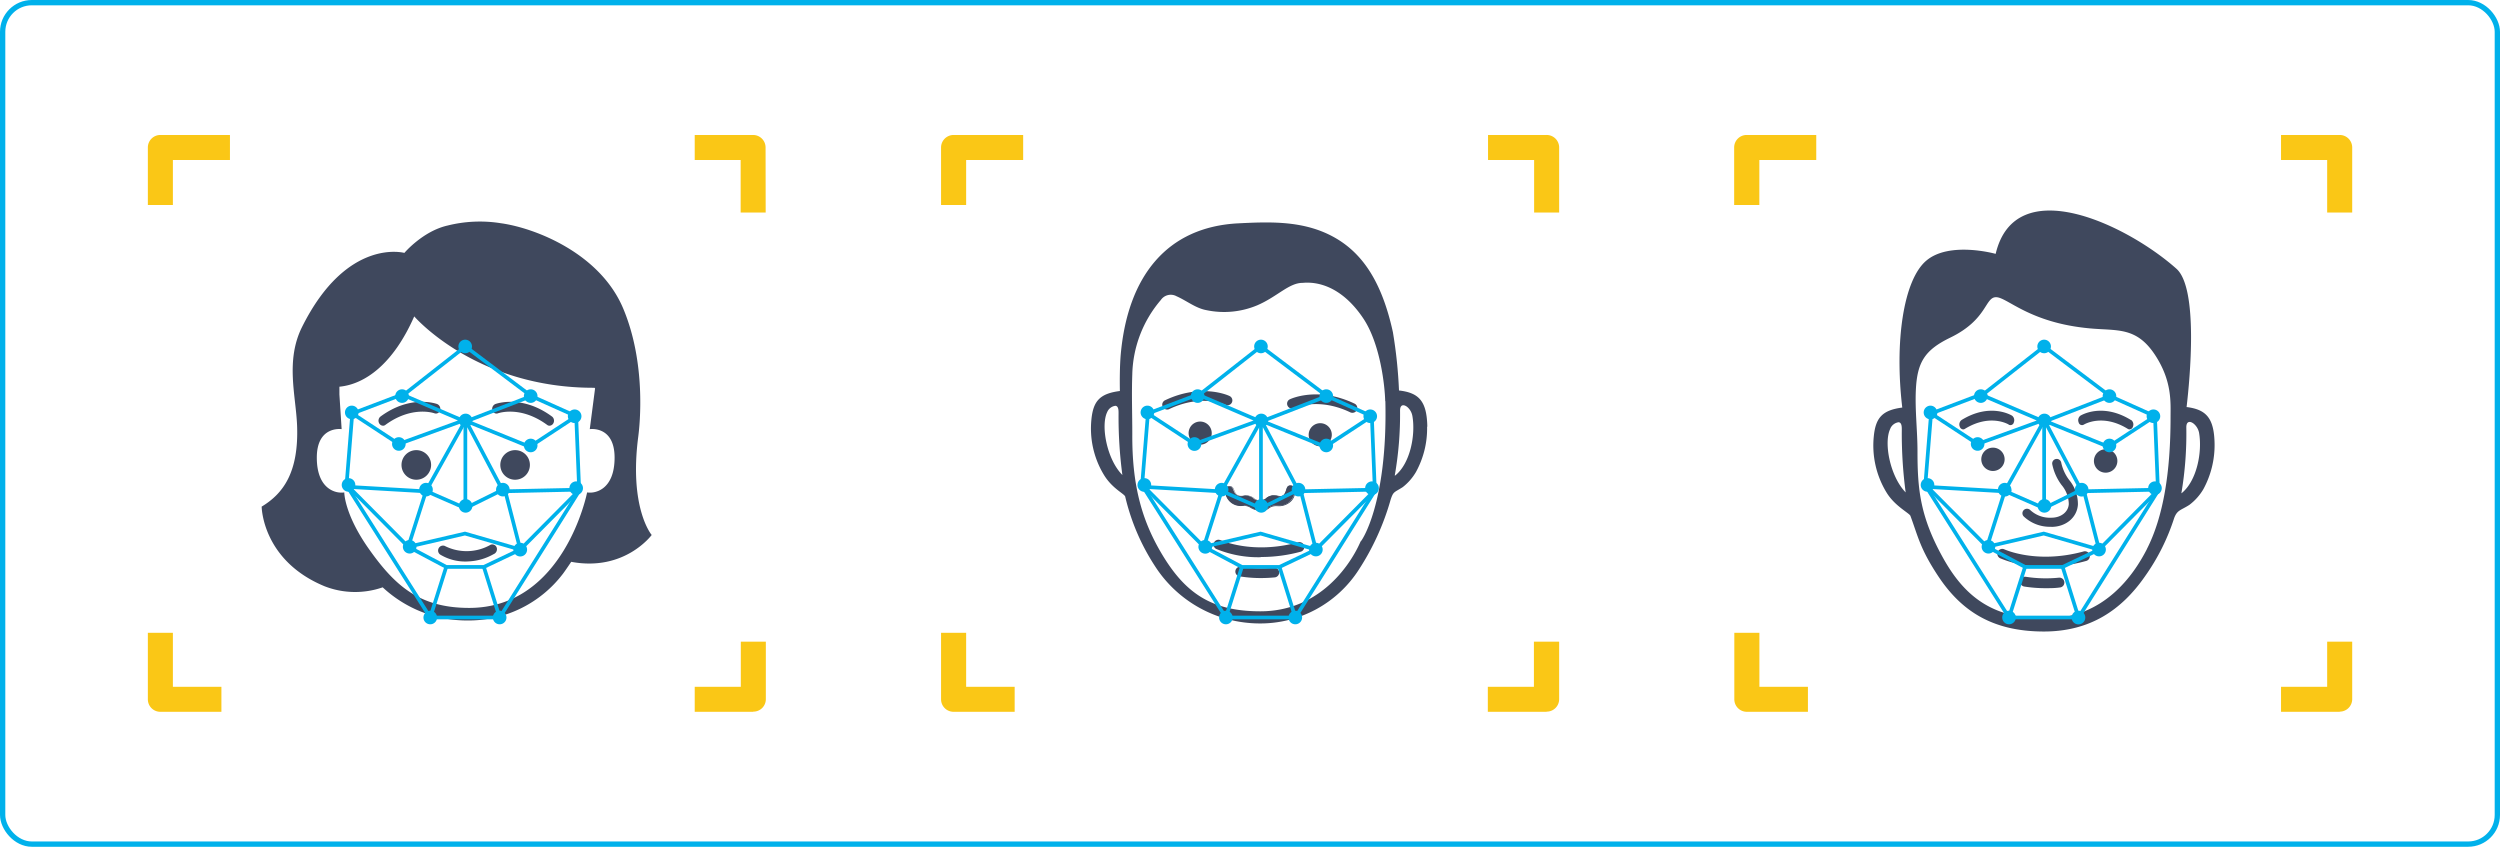 <svg xmlns="http://www.w3.org/2000/svg" viewBox="0 0 471.41 159.67"><defs><style>.cls-1{fill:#3f485d;}.cls-2{fill:#fac716;}.cls-3,.cls-4,.cls-5,.cls-7{fill:none;stroke:#00b1eb;}.cls-3,.cls-7{stroke-miterlimit:10;}.cls-3,.cls-4,.cls-5{stroke-width:0.7px;}.cls-4,.cls-5{stroke-linejoin:round;}.cls-5{stroke-linecap:round;}.cls-6{fill:#00b1eb;}</style></defs><title>difference-2</title><g id="Layer_2" data-name="Layer 2"><g id="Layer_1-2" data-name="Layer 1"><path class="cls-1" d="M412.31,76.77c.64-5.43,2.24-22.38-1.91-26.09-9.32-8.3-30.39-18.44-34.09-2.81h0c-.29-.08-8.76-2.38-13.08,1.28s-6,15.33-4.53,27.7c-3.71.49-5,1.87-5.36,5.34a17,17,0,0,0,2.4,10.69c1.57,2.58,4.31,3.87,4.5,4.4,1.4,3.77,1.8,6.15,5.17,11.26,4.2,6.37,9.94,10.54,20,10.54,8.66,0,14.63-4,19.11-10.48a40,40,0,0,0,5.44-10.88c.58-1.58,1.25-1.47,2.88-2.52a10.16,10.16,0,0,0,2.62-2.93,17.36,17.36,0,0,0,2.13-8.63c-.09-4.79-1.56-6.4-5.21-6.88m-55.94,4.06a2,2,0,0,1,1.57-1.2c.64.06.6,1,.6,1.5a84,84,0,0,0,.73,11.73c-2.94-3-4.18-9.41-2.9-12m48.38,22.71c-2.52,4.91-8.09,13.09-19.1,13.09-9.44,0-14.89-3.63-19.15-11.13-4.52-8-5-13.22-5-20.45,0-3.82-.48-7.65-.31-11.47.24-5.28,1.65-7.58,6.5-9.94,7-3.4,6.5-7.6,8.61-7.62s6.23,4.83,17.69,5.88c5.26.49,8.8-.34,12.33,5.05,3.22,4.92,2.9,8.94,2.9,11.72,0,10.24-1.33,18.73-4.48,24.87M411.33,93a67.29,67.29,0,0,0,.93-12.43c0-1.18.73-1.21,1.4-.67a3,3,0,0,1,1,1.68c.64,3.64-.41,9.1-3.29,11.42"/><path class="cls-1" d="M378,86.61a2.2,2.2,0,1,0-2.2,2.2,2.21,2.21,0,0,0,2.2-2.2"/><path class="cls-1" d="M397.06,84.71a2.21,2.21,0,1,0,2.2,2.21,2.21,2.21,0,0,0-2.2-2.21"/><path class="cls-1" d="M392.83,104c-8.78,2.39-14.81-.38-14.87-.41a.93.93,0,1,0-.8,1.68,21.07,21.07,0,0,0,8.52,1.58,28.94,28.94,0,0,0,7.64-1.06.93.93,0,1,0-.49-1.79"/><path class="cls-1" d="M378.74,80.06a.66.66,0,0,0,1-.43,1.08,1.08,0,0,0-.34-1.25c-.16-.1-4.15-2.5-9.52.82a1.06,1.06,0,0,0-.34,1.24.72.72,0,0,0,.64.53.59.59,0,0,0,.31-.09c4.73-2.92,8.14-.91,8.29-.82"/><path class="cls-1" d="M401.82,79.2c-5.38-3.32-9.36-.92-9.53-.82a1.08,1.08,0,0,0-.34,1.25.66.66,0,0,0,1,.43c.15-.09,3.57-2.1,8.29.82a.61.61,0,0,0,.31.09.72.72,0,0,0,.65-.53,1.06,1.06,0,0,0-.34-1.24"/><path class="cls-1" d="M388.21,108.93a24.29,24.29,0,0,1-6.22-.17.93.93,0,0,0-.29,1.84,25.11,25.11,0,0,0,4,.31c.89,0,1.79,0,2.69-.13a.93.93,0,1,0-.18-1.85"/><path class="cls-1" d="M386.82,99.35c2.73,0,4.83-1.76,5-4.18a7.14,7.14,0,0,0-1.63-4.64,8.24,8.24,0,0,1-1.51-3.27.86.86,0,0,0-1.7.27,9.68,9.68,0,0,0,1.77,3.94,5.68,5.68,0,0,1,1.35,3.58c-.09,1.49-1.47,2.57-3.27,2.57a5.46,5.46,0,0,1-4-1.44.87.87,0,0,0-1.22,0,.85.85,0,0,0,0,1.21,7.16,7.16,0,0,0,5.21,1.94"/><path class="cls-2" d="M340.91,134.22H329.39a2.36,2.36,0,0,1-2.36-2.36V119.32h4.73V129.5h9.15Z"/><path class="cls-2" d="M441.18,134.22H430.12V129.5h8.7V121h4.72v10.83a2.36,2.36,0,0,1-2.36,2.36"/><path class="cls-2" d="M443.54,40.07h-4.72v-9.9h-8.7V25.45h11.06a2.36,2.36,0,0,1,2.36,2.36Z"/><path class="cls-2" d="M331.75,38.66H327V27.81a2.36,2.36,0,0,1,2.36-2.36h13.12v4.72H331.75Z"/><polyline class="cls-3" points="374.68 103.1 381.85 106.9 388.94 106.9 395.81 103.63 385.38 100.61 374.68 103.1"/><polyline class="cls-3" points="385.42 79.35 378.04 92.59 385.45 95.83"/><polyline class="cls-4" points="381.85 106.9 378.83 116.44 391.93 116.44 388.94 106.9"/><polyline class="cls-4" points="386.01 79.55 397.58 84.24 406.35 78.49 397.88 74.69 385.45 79.51 385.45 95.83 392.43 92.38 385.64 79.51"/><polyline class="cls-5" points="393.58 92.62 407.02 92.33 395.81 103.63 392.97 92.59"/><polyline class="cls-3" points="391.93 116.44 406.92 92.55 406.35 78.5"/><polyline class="cls-4" points="384.91 79.35 372.9 83.72 364.13 77.97 373.53 74.4 385.45 79.51"/><polyline class="cls-5" points="377.43 92.62 363.46 91.81 374.68 103.1 378.03 92.59"/><polyline class="cls-3" points="378.83 116.44 363.04 91.5 364.13 77.97"/><path class="cls-6" d="M365.32,77.77A1.29,1.29,0,1,1,364,76.49a1.28,1.28,0,0,1,1.28,1.28"/><path class="cls-6" d="M386.78,79.29A1.28,1.28,0,1,1,385.5,78a1.28,1.28,0,0,1,1.28,1.28"/><path class="cls-6" d="M407.34,78.49a1.28,1.28,0,1,1-1.28-1.28,1.28,1.28,0,0,1,1.28,1.28"/><path class="cls-6" d="M393.81,92.33a1.29,1.29,0,1,1-1.29-1.28,1.28,1.28,0,0,1,1.29,1.28"/><path class="cls-6" d="M386.78,95.39a1.28,1.28,0,1,1-1.28-1.28,1.28,1.28,0,0,1,1.28,1.28"/><path class="cls-6" d="M399.05,74.69a1.28,1.28,0,1,1-1.28-1.28,1.28,1.28,0,0,1,1.28,1.28"/><path class="cls-6" d="M386.73,65.33a1.28,1.28,0,1,1-1.28-1.28,1.28,1.28,0,0,1,1.28,1.28"/><path class="cls-6" d="M374.79,74.69a1.28,1.28,0,1,1-1.28-1.28,1.28,1.28,0,0,1,1.28,1.28"/><path class="cls-6" d="M379.32,92.33A1.29,1.29,0,1,1,378,91.05a1.28,1.28,0,0,1,1.28,1.28"/><path class="cls-6" d="M374.19,83.72a1.28,1.28,0,1,1-1.28-1.28,1.28,1.28,0,0,1,1.28,1.28"/><path class="cls-6" d="M399.05,84a1.28,1.28,0,1,1-1.28-1.28A1.28,1.28,0,0,1,399.05,84"/><path class="cls-6" d="M364.74,91.44a1.28,1.28,0,1,1-1.28-1.28,1.28,1.28,0,0,1,1.28,1.28"/><path class="cls-6" d="M407.63,92.05a1.28,1.28,0,1,1-1.28-1.28,1.28,1.28,0,0,1,1.28,1.28"/><path class="cls-6" d="M397.09,103.63a1.28,1.28,0,1,1-2.56,0,1.28,1.28,0,1,1,2.56,0"/><path class="cls-6" d="M376.23,103.1a1.28,1.28,0,1,1-1.28-1.28,1.28,1.28,0,0,1,1.28,1.28"/><path class="cls-6" d="M380.11,116.44a1.28,1.28,0,1,1-1.28-1.28,1.28,1.28,0,0,1,1.28,1.28"/><path class="cls-6" d="M393.21,116.44a1.29,1.29,0,1,1-1.28-1.28,1.28,1.28,0,0,1,1.28,1.28"/><polyline class="cls-4" points="373.51 74.69 385.45 65.33 397.88 74.69"/><path class="cls-1" d="M269.14,80.44c-.09-4.81-1.58-6.38-5.34-6.81a88.62,88.62,0,0,0-1.15-11C260.33,52,256,46.46,249.55,43.76c-5.12-2.12-10.6-1.92-16-1.65-13.53.67-20.9,10-22.22,24.73-.18,2.11-.2,4.74-.16,6.89-3.72.48-5,1.83-5.36,5.28a16.84,16.84,0,0,0,2.36,10.55c1.55,2.55,3.81,3.53,4,4.07a41.12,41.12,0,0,0,5.59,13.08,23.52,23.52,0,0,0,19.69,10.85,22.07,22.07,0,0,0,18.78-10.15,48.2,48.2,0,0,0,6-13.21c.52-1.58.67-1.31,2.28-2.35A10,10,0,0,0,267,89a17.06,17.06,0,0,0,2.1-8.52m-57.46,9.09c-2.91-2.92-4.12-9.28-2.86-11.87a1.94,1.94,0,0,1,1.55-1.18c.63.06.59,1,.59,1.48a83.08,83.08,0,0,0,.72,11.57m49.59-13.92c.45,19.4-4.57,26.54-4.67,26.45-1.67,3.88-7.34,13.17-18.91,13.17-9.31,0-14.28-3.5-18.73-11.08-3.8-6.47-5.46-13.12-5.41-22.31,0-3.78-.14-7.56,0-11.32a22.33,22.33,0,0,1,5.39-14,2.26,2.26,0,0,1,2.95-.7c1.91.84,3.62,2.27,5.67,2.63a16.13,16.13,0,0,0,9.55-.92c3.77-1.62,6-4.25,8.56-4.23,3.71-.35,8,1.49,11.51,6.81,3.18,4.86,4,12.74,4.06,15.48M263,89.67A66.33,66.33,0,0,0,264,77.41c0-1.17.71-1.19,1.37-.66a2.91,2.91,0,0,1,.95,1.66c.64,3.58-.4,9-3.24,11.26"/><path class="cls-1" d="M234.31,95.32a2.91,2.91,0,0,1,1,.11c.29.1.91.51,1.09.54a3.08,3.08,0,0,0,2.26.09c.32-.1.73-.49,1.06-.61a3.1,3.1,0,0,1,1.2-.13,2.88,2.88,0,0,0,3.19-2.6c0-.39.12-1-.62-1.14s-.79.4-.89.73c-.39,1.29-.83,1.44-2,1.15a2.34,2.34,0,0,0-1.76.42,1.83,1.83,0,0,1-2.6,0,2.36,2.36,0,0,0-1.65-.39c-1,.2-1.64,0-2-1.05-.13-.4-.36-.84-1-.69s-.57.8-.48,1.27a2.87,2.87,0,0,0,3.16,2.28"/><path class="cls-1" d="M237.64,96.31a3.26,3.26,0,0,1-1.25-.26,3.18,3.18,0,0,1-.5-.25,3.48,3.48,0,0,0-.59-.29,2.58,2.58,0,0,0-1-.11,2.94,2.94,0,0,1-3.24-2.34c-.1-.55,0-1.24.54-1.37.73-.16,1,.31,1.13.75.36,1.07,1,1.18,1.9,1a2.46,2.46,0,0,1,1.72.4,1.77,1.77,0,0,0,2.51,0,2.37,2.37,0,0,1,1.82-.43c1.08.28,1.47.16,1.85-1.1v0c.1-.32.26-.87,1-.75s.71.71.69,1.1v.12a2.59,2.59,0,0,1-.87,1.85,3.31,3.31,0,0,1-2.4.82,2.76,2.76,0,0,0-1.17.13,2.2,2.2,0,0,0-.5.29,2.73,2.73,0,0,1-.56.32,3.56,3.56,0,0,1-1.06.17m-3.11-1.07a2.62,2.62,0,0,1,.82.12,3.51,3.51,0,0,1,.61.31,3.66,3.66,0,0,0,.47.23,3.06,3.06,0,0,0,2.23.09,2.58,2.58,0,0,0,.51-.3,2.75,2.75,0,0,1,.54-.31,3.06,3.06,0,0,1,1.23-.13,3.13,3.13,0,0,0,2.28-.78,2.48,2.48,0,0,0,.83-1.75V92.6c0-.39,0-.84-.55-.94s-.7.31-.8.65v0c-.42,1.38-.94,1.49-2,1.21a2.28,2.28,0,0,0-1.69.39,1.91,1.91,0,0,1-2.69,0,2.25,2.25,0,0,0-1.6-.38c-1,.19-1.69.07-2.08-1.11-.14-.41-.34-.77-1-.64-.46.11-.51.71-.42,1.19a2.81,2.81,0,0,0,3.08,2.22h.23"/><path class="cls-1" d="M228.49,81.66a2.18,2.18,0,1,1-2.18-2.17,2.19,2.19,0,0,1,2.18,2.17"/><path class="cls-1" d="M251.13,82A2.18,2.18,0,1,1,249,79.8,2.18,2.18,0,0,1,251.13,82"/><path class="cls-1" d="M237.74,105.07a20.69,20.69,0,0,1-8.41-1.56.92.92,0,0,1,.79-1.66c.06,0,6,2.77,14.66.41a.91.91,0,0,1,1.13.64.92.92,0,0,1-.64,1.13,28.45,28.45,0,0,1-7.53,1"/><path class="cls-1" d="M220.08,77.23a.92.92,0,0,1-.4-1.75c6.88-3.28,12-.9,12.18-.8a.91.91,0,1,1-.79,1.65c-.19-.09-4.56-2.07-10.6.81a.89.89,0,0,1-.39.09"/><path class="cls-1" d="M255,77.84a.92.92,0,0,1-.39-.09c-6-2.88-10.42-.89-10.6-.8a.92.92,0,0,1-1.22-.44.91.91,0,0,1,.43-1.22c.21-.1,5.31-2.47,12.18.81a.91.91,0,0,1-.4,1.74"/><path class="cls-1" d="M237.76,109a24.4,24.4,0,0,1-3.95-.31.92.92,0,1,1,.28-1.81,24.14,24.14,0,0,0,6.14.16.92.92,0,0,1,.18,1.83,26.41,26.41,0,0,1-2.65.13"/><polyline class="cls-3" points="227 103.1 234.17 106.9 241.27 106.9 248.13 103.63 237.7 100.61 227 103.1"/><polyline class="cls-3" points="237.74 79.35 230.36 92.59 237.77 95.83"/><polyline class="cls-4" points="234.17 106.9 231.16 116.44 244.25 116.44 241.27 106.9"/><polyline class="cls-4" points="238.34 79.55 249.9 84.24 258.68 78.49 250.2 74.69 237.77 79.51 237.77 95.83 244.75 92.38 237.97 79.51"/><polyline class="cls-5" points="245.9 92.62 259.35 92.33 248.13 103.63 245.3 92.59"/><polyline class="cls-3" points="244.25 116.44 259.25 92.55 258.68 78.5"/><polyline class="cls-4" points="237.23 79.35 225.23 83.72 216.46 77.97 225.85 74.4 237.77 79.51"/><polyline class="cls-5" points="229.75 92.62 215.78 91.81 227 103.1 230.36 92.59"/><polyline class="cls-3" points="231.16 116.44 215.36 91.5 216.46 77.97"/><path class="cls-6" d="M217.64,77.77a1.28,1.28,0,1,1-1.28-1.28,1.28,1.28,0,0,1,1.28,1.28"/><path class="cls-6" d="M239.11,79.29A1.28,1.28,0,1,1,237.83,78a1.28,1.28,0,0,1,1.28,1.28"/><path class="cls-6" d="M259.66,78.49a1.28,1.28,0,1,1-1.28-1.28,1.28,1.28,0,0,1,1.28,1.28"/><path class="cls-6" d="M246.13,92.33a1.28,1.28,0,1,1-1.28-1.28,1.28,1.28,0,0,1,1.28,1.28"/><path class="cls-6" d="M239.11,95.39a1.28,1.28,0,1,1-1.28-1.28,1.28,1.28,0,0,1,1.28,1.28"/><path class="cls-6" d="M251.37,74.69a1.28,1.28,0,1,1-1.28-1.28,1.28,1.28,0,0,1,1.28,1.28"/><path class="cls-6" d="M239.05,65.33a1.28,1.28,0,0,1-2.56,0,1.28,1.28,0,0,1,2.56,0"/><path class="cls-6" d="M227.11,74.69a1.28,1.28,0,0,1-2.56,0,1.28,1.28,0,0,1,2.56,0"/><path class="cls-6" d="M231.64,92.33a1.28,1.28,0,1,1-1.28-1.28,1.28,1.28,0,0,1,1.28,1.28"/><path class="cls-6" d="M226.52,83.72a1.29,1.29,0,1,1-1.28-1.28,1.29,1.29,0,0,1,1.28,1.28"/><path class="cls-6" d="M251.37,84a1.28,1.28,0,1,1-1.28-1.28A1.28,1.28,0,0,1,251.37,84"/><path class="cls-6" d="M217.07,91.44a1.29,1.29,0,1,1-1.29-1.28,1.28,1.28,0,0,1,1.29,1.28"/><path class="cls-6" d="M260,92.05a1.29,1.29,0,1,1-1.28-1.28A1.28,1.28,0,0,1,260,92.05"/><path class="cls-6" d="M249.41,103.63a1.28,1.28,0,1,1-1.28-1.28,1.28,1.28,0,0,1,1.28,1.28"/><path class="cls-6" d="M228.56,103.1a1.29,1.29,0,1,1-1.28-1.28,1.28,1.28,0,0,1,1.28,1.28"/><path class="cls-6" d="M232.44,116.44a1.28,1.28,0,1,1-1.28-1.28,1.28,1.28,0,0,1,1.28,1.28"/><path class="cls-6" d="M245.53,116.44a1.28,1.28,0,1,1-1.28-1.28,1.28,1.28,0,0,1,1.28,1.28"/><polyline class="cls-4" points="225.83 74.69 237.77 65.33 250.2 74.69"/><path class="cls-2" d="M191.33,134.22H179.81a2.36,2.36,0,0,1-2.36-2.36V119.32h4.73V129.5h9.15Z"/><path class="cls-2" d="M291.6,134.22H280.55V129.5h8.69V121H294v10.83a2.35,2.35,0,0,1-2.36,2.36"/><path class="cls-2" d="M294,40.07h-4.72v-9.9h-8.69V25.45H291.6A2.36,2.36,0,0,1,294,27.81Z"/><path class="cls-2" d="M182.18,38.66h-4.73V27.81a2.37,2.37,0,0,1,2.37-2.36h13.11v4.72H182.18Z"/><path class="cls-1" d="M78.5,84.88a2.79,2.79,0,1,0,2.79,2.78,2.78,2.78,0,0,0-2.79-2.78"/><path class="cls-1" d="M97.14,84.88a2.79,2.79,0,1,0,2.78,2.78,2.78,2.78,0,0,0-2.78-2.78"/><path class="cls-1" d="M92.51,102.72a9.1,9.1,0,0,1-8.67.21.93.93,0,0,0-.72,1.71,9.11,9.11,0,0,0,5.25,1.22,10.43,10.43,0,0,0,4.71-1.37,1,1,0,0,0,.6-1.17.88.88,0,0,0-1.17-.6"/><path class="cls-1" d="M83,77.36a1,1,0,0,0-.56-1.17c-.21-.08-5.08-1.8-10.71,2.37a1,1,0,0,0-.21,1.29.83.83,0,0,0,.81.42.74.74,0,0,0,.34-.15c5-3.66,9.12-2.24,9.3-2.17a.79.79,0,0,0,1-.59"/><path class="cls-1" d="M92.84,77.36a1,1,0,0,1,.56-1.17c.2-.08,5.08-1.8,10.71,2.37a1,1,0,0,1,.21,1.29.84.84,0,0,1-.82.42.76.76,0,0,1-.33-.15c-5-3.66-9.12-2.24-9.31-2.17a.78.78,0,0,1-1-.59"/><path class="cls-1" d="M122.87,100.86s-4.29-5.06-2.51-18.58c.3-2.32,1.49-13.81-2.86-24.14S101,43,94.43,42.09v0a25.06,25.06,0,0,0-10,.43c-4.71,1.06-8.18,5.17-8.18,5.17s-10.86-3-19.31,14c-3.14,6.34-1.14,12.9-.92,18.57.33,8.82-2.62,12.82-6.68,15.27,0,0,.06,10.11,11.82,15a15.81,15.81,0,0,0,11,.22A23.33,23.33,0,0,0,88.19,117a22.33,22.33,0,0,0,18-8.86c.52-.7,1.52-2.2,1.52-2.2,10.1,1.89,15.19-5.08,15.19-5.08M88.48,114.63c-9.44,0-14.07-4.23-19-11.23-4.59-6.55-4.56-10.55-4.56-10.55-1.48.26-5.18-.49-5.18-6.56s4.68-5.37,4.68-5.37L64,74.38h0c0-.51,0-1,0-1.46,4.85-.47,10.16-4.28,14.11-13.26,0,0,11.65,13.56,34,13.46l.1.12-1,7.68s4.68-.71,4.68,5.37-3.7,6.82-5.18,6.56c0,0-4.26,21.78-22.24,21.78"/><polyline class="cls-3" points="76.98 103.1 84.14 106.9 91.24 106.9 98.11 103.63 87.68 100.61 76.98 103.1"/><polyline class="cls-3" points="87.72 79.35 80.33 92.59 87.75 95.83"/><polyline class="cls-4" points="84.14 106.9 81.13 116.44 94.22 116.44 91.24 106.9"/><polyline class="cls-4" points="88.31 79.55 99.88 84.24 108.65 78.49 100.18 74.69 87.75 79.51 87.75 95.83 94.72 92.38 87.94 79.51"/><polyline class="cls-5" points="95.88 92.62 109.32 92.33 98.11 103.63 95.27 92.59"/><polyline class="cls-3" points="94.22 116.44 109.22 92.55 108.65 78.5"/><polyline class="cls-4" points="87.21 79.35 75.2 83.72 66.43 77.97 75.83 74.4 87.75 79.51"/><polyline class="cls-5" points="79.73 92.62 65.76 91.81 76.98 103.1 80.33 92.59"/><polyline class="cls-3" points="81.13 116.44 65.34 91.5 66.43 77.97"/><path class="cls-6" d="M67.61,77.77a1.28,1.28,0,1,1-1.28-1.28,1.28,1.28,0,0,1,1.28,1.28"/><path class="cls-6" d="M89.08,79.29A1.28,1.28,0,1,1,87.8,78a1.28,1.28,0,0,1,1.28,1.28"/><path class="cls-6" d="M109.64,78.49a1.28,1.28,0,1,1-1.28-1.28,1.28,1.28,0,0,1,1.28,1.28"/><path class="cls-6" d="M96.1,92.33a1.28,1.28,0,1,1-1.28-1.28,1.28,1.28,0,0,1,1.28,1.28"/><path class="cls-6" d="M89.08,95.39a1.28,1.28,0,1,1-1.28-1.28,1.28,1.28,0,0,1,1.28,1.28"/><path class="cls-6" d="M101.35,74.69a1.28,1.28,0,1,1-1.28-1.28,1.28,1.28,0,0,1,1.28,1.28"/><path class="cls-6" d="M89,65.33a1.28,1.28,0,1,1-1.28-1.28A1.28,1.28,0,0,1,89,65.33"/><path class="cls-6" d="M77.09,74.69a1.28,1.28,0,1,1-1.28-1.28,1.28,1.28,0,0,1,1.28,1.28"/><path class="cls-6" d="M81.61,92.33a1.28,1.28,0,1,1-1.28-1.28,1.28,1.28,0,0,1,1.28,1.28"/><path class="cls-6" d="M76.49,83.72a1.28,1.28,0,1,1-1.28-1.28,1.28,1.28,0,0,1,1.28,1.28"/><path class="cls-6" d="M101.35,84a1.28,1.28,0,1,1-1.28-1.28A1.28,1.28,0,0,1,101.35,84"/><path class="cls-6" d="M67,91.44a1.28,1.28,0,1,1-1.28-1.28A1.28,1.28,0,0,1,67,91.44"/><path class="cls-6" d="M109.93,92.05a1.28,1.28,0,1,1-1.28-1.28,1.28,1.28,0,0,1,1.28,1.28"/><path class="cls-6" d="M99.39,103.63a1.29,1.29,0,1,1-1.28-1.28,1.29,1.29,0,0,1,1.28,1.28"/><path class="cls-6" d="M78.53,103.1a1.28,1.28,0,1,1-1.28-1.28,1.28,1.28,0,0,1,1.28,1.28"/><path class="cls-6" d="M82.41,116.44a1.28,1.28,0,1,1-1.28-1.28,1.28,1.28,0,0,1,1.28,1.28"/><path class="cls-6" d="M95.5,116.44a1.28,1.28,0,1,1-1.28-1.28,1.28,1.28,0,0,1,1.28,1.28"/><polyline class="cls-4" points="75.81 74.69 87.75 65.33 100.18 74.69"/><path class="cls-2" d="M41.75,134.22H30.24a2.35,2.35,0,0,1-2.36-2.36V119.32H32.6V129.5h9.15Z"/><path class="cls-2" d="M142,134.22H131V129.5h8.69V121h4.72v10.83a2.35,2.35,0,0,1-2.36,2.36"/><path class="cls-2" d="M144.38,40.07h-4.72v-9.9H131V25.45H142a2.36,2.36,0,0,1,2.36,2.36Z"/><path class="cls-2" d="M32.6,38.66H27.88V27.81a2.36,2.36,0,0,1,2.36-2.36H43.36v4.72H32.6Z"/><rect class="cls-7" x="0.5" y="0.5" width="470.41" height="158.67" rx="5.5" ry="5.5"/></g></g></svg>
